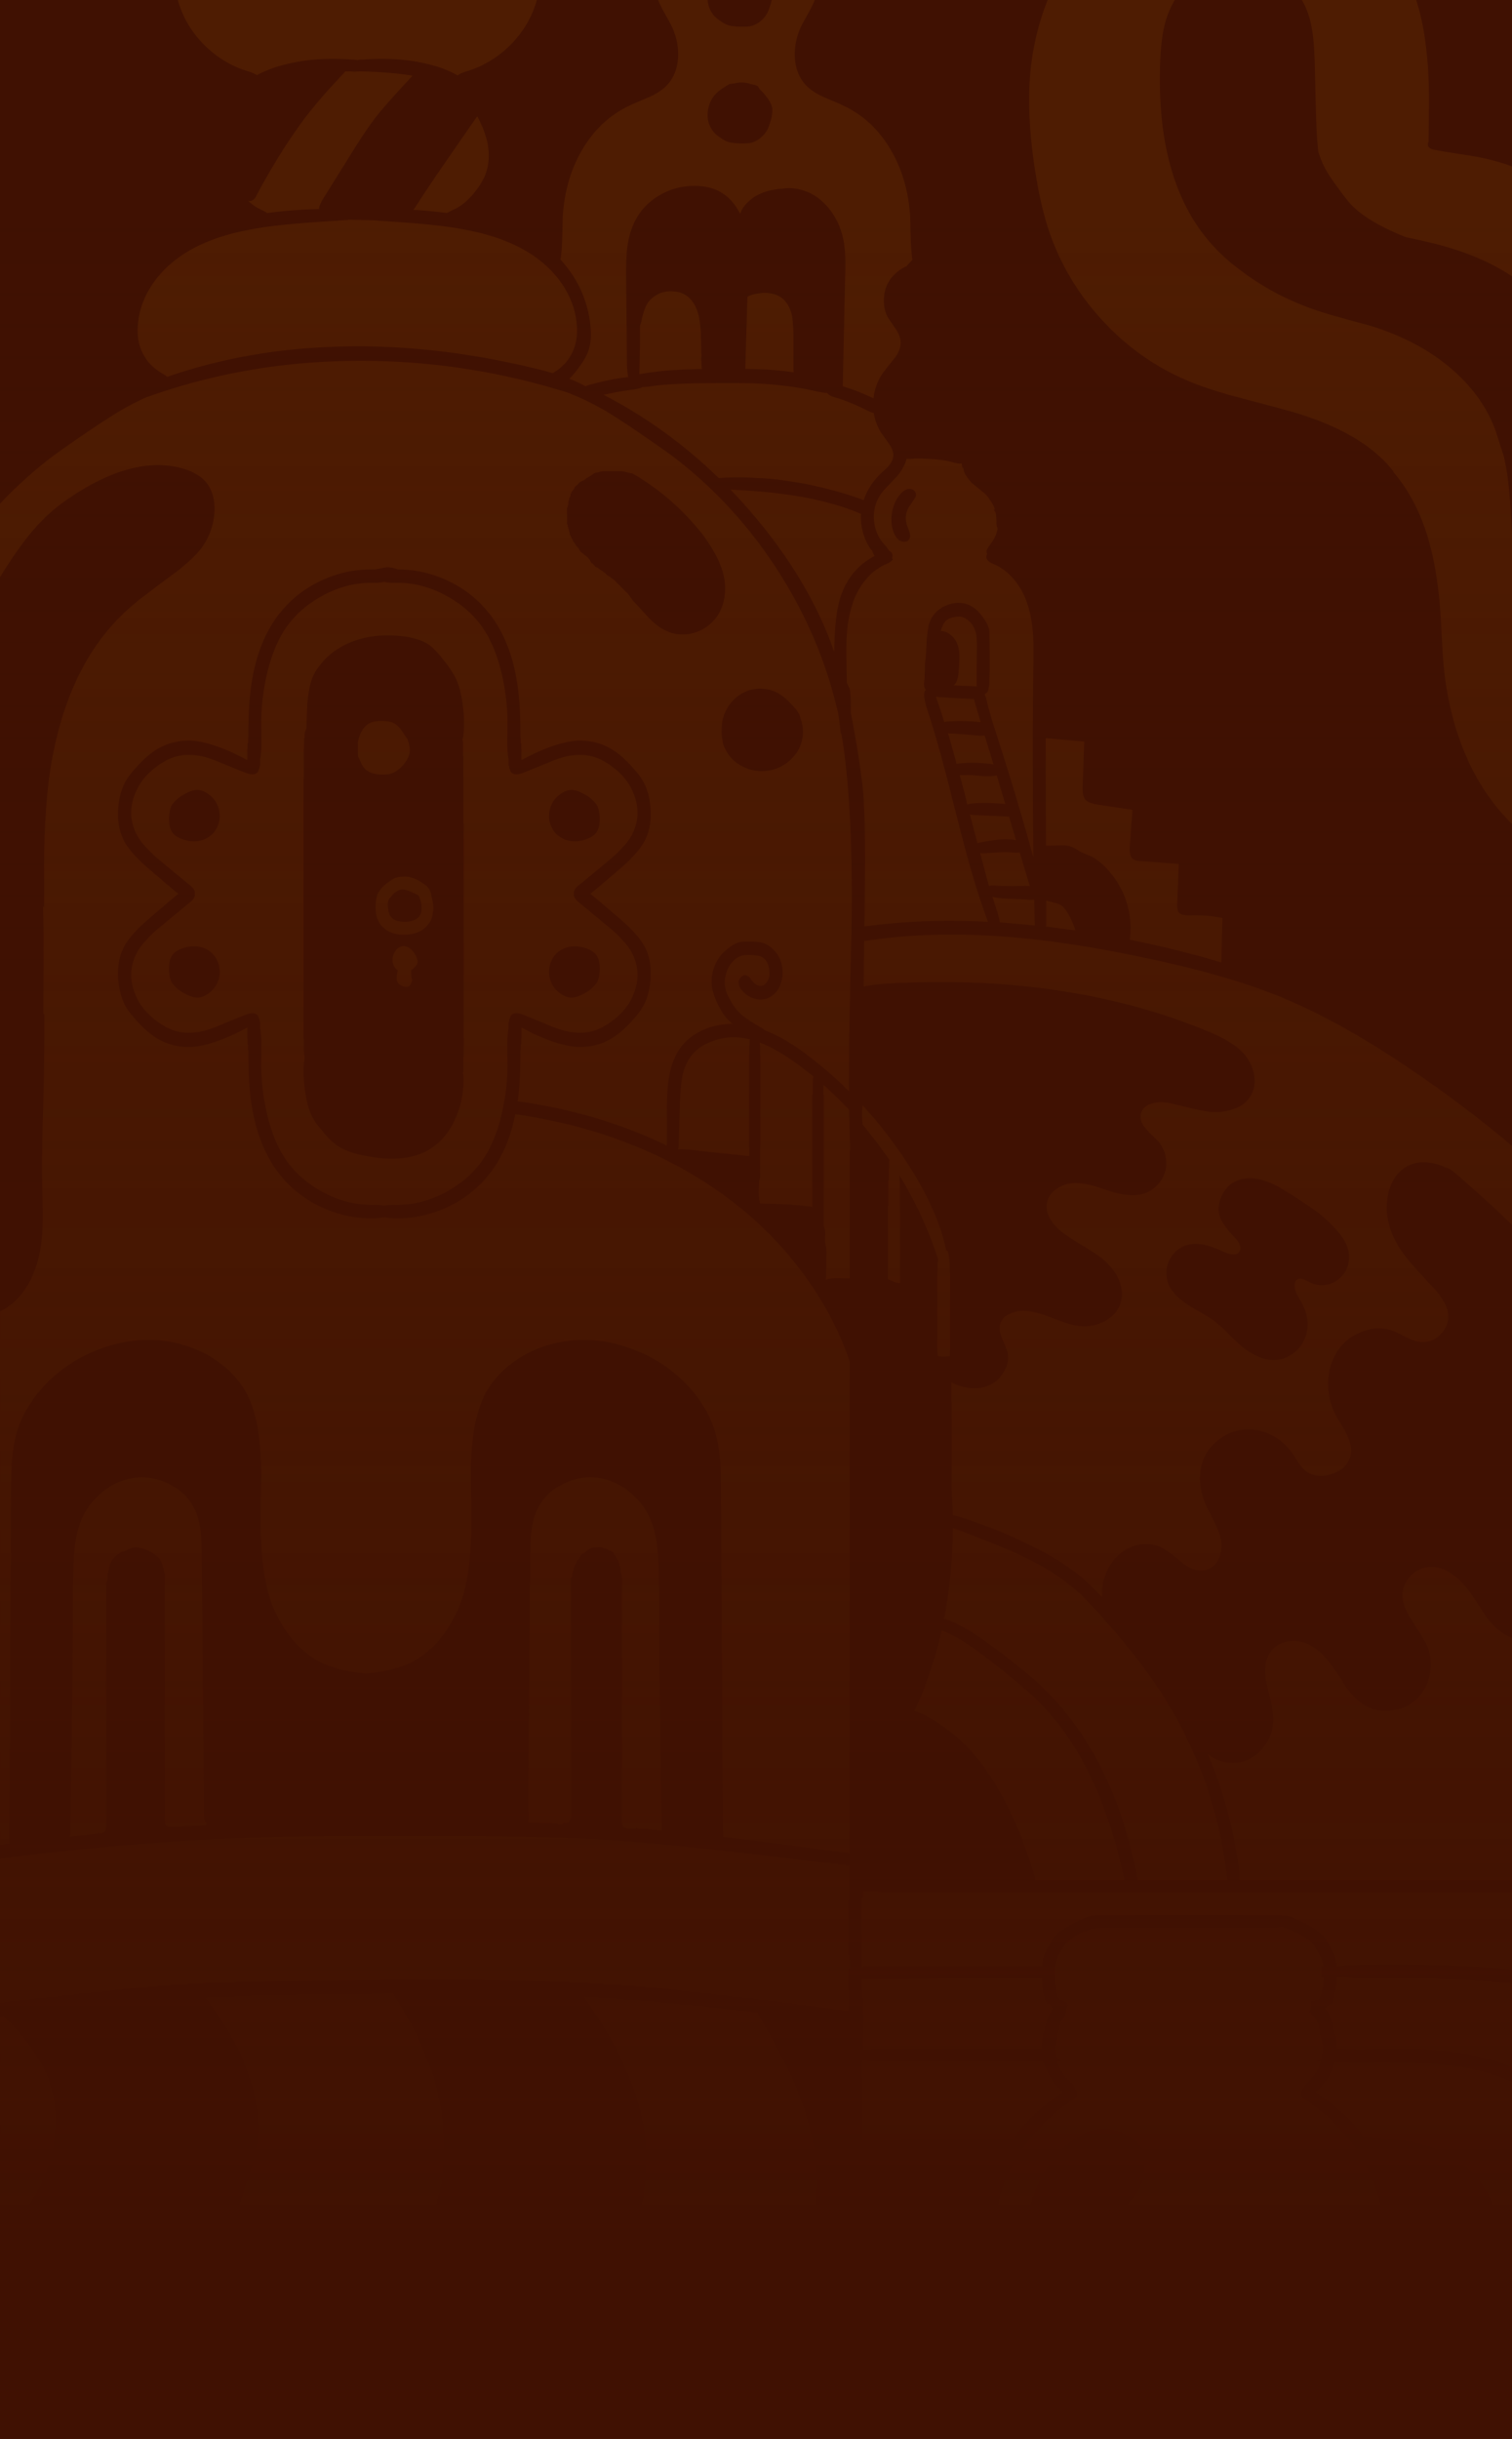 <svg xmlns="http://www.w3.org/2000/svg" xml:space="preserve" id="Layer_1" x="0" y="0" viewBox="0 0 335 540"><style>.st2{fill:#d18000}</style><path d="M0 0h335v540H0z" style="fill:#401102"/><g style="opacity:.1"><path d="M181.559 136.333a78 78 0 0 1 3.263 8.003c.059-2.834.178-5.063.356-6.699.273-2.929.89-5.419 1.839-7.47 1.507-3.178 3.761-5.525 6.763-7.055-.083-.142-.166-.272-.238-.415a4 4 0 0 1-.296-.889h-.178c-.748-1.008-1.317-2.158-1.721-3.438a12.8 12.8 0 0 1-.593-4.625 2.6 2.6 0 0 1-.474-.178c-4.426-1.814-9.516-3.142-15.246-3.972-3.595-.545-7.985-.936-13.17-1.185a128 128 0 0 1 5.577 6.225c5.849 6.96 10.559 14.192 14.118 21.698M214.305 178.128a6 6 0 0 1 .712-.178c1.151-.154 2.527-.213 4.153-.178.83.036 2.017.119 3.559.238l-1.898-6.344a2 2 0 0 1-.475.119q-1.193.177-3.203 0-2.314-.231-3.204-.178a8 8 0 0 1-1.305 0c.415 1.529.831 3.106 1.246 4.743.154.604.297 1.197.415 1.778M192.653 208.185a6 6 0 0 1-1.187.119l-.119 10.138c1.602-.344 3.631-.581 6.111-.712 26.256-1.387 49.593 2.134 70 10.553 3.88 1.577 6.62 3.296 8.246 5.158a9.6 9.6 0 0 1 2.135 4.446c.321 1.743.084 3.296-.711 4.683s-2.053 2.372-3.797 2.964c-1.507.558-3.18.771-5.042.653-1.187-.119-2.824-.439-4.924-.949-2.29-.593-3.939-.972-4.924-1.126-1.222-.154-2.337-.083-3.322.237-1.186.356-1.934 1.008-2.254 1.956-.392 1.221-.024 2.466 1.127 3.735.273.32.747.806 1.424 1.482.676.629 1.15 1.127 1.423 1.482a6.6 6.6 0 0 1 1.424 3.142c.237 1.186.178 2.336-.178 3.439a6.85 6.85 0 0 1-1.839 2.964c-.866.866-1.863 1.459-2.966 1.779-1.934.592-4.509.355-7.712-.712-2.017-.676-3.286-1.067-3.797-1.185-1.459-.356-2.764-.51-3.915-.475q-2.082.125-3.737 1.245c-1.187.83-1.898 1.862-2.136 3.083-.237 1.15 0 2.348.712 3.616.593 1.032 1.46 1.992 2.61 2.905.914.712 2.409 1.696 4.509 2.965 2.052 1.221 3.559 2.229 4.508 3.023 1.543 1.269 2.694 2.692 3.441 4.268.831 1.779 1.032 3.498.593 5.158-.629 2.099-1.981 3.593-4.034 4.506-1.815.865-3.856 1.103-6.11.711-1.103-.201-2.883-.77-5.339-1.719-2.254-.866-4.058-1.364-5.398-1.482-1.341-.119-2.587.095-3.737.652-1.27.593-2.017 1.482-2.255 2.668-.118.794.083 1.755.593 2.905.677 1.577 1.044 2.525 1.128 2.845.355 1.506.083 3-.831 4.506-.83 1.423-1.993 2.431-3.5 3.024-1.388.557-2.907.687-4.568.415a11 11 0 0 1-3.5-1.186v4.15a.6.6 0 0 1 .059.237v19.564c.119 1.849.202 3.687.238 5.513.296.012.629.071 1.008.178a109.3 109.3 0 0 1 18.094 7.411c3.44 1.814 6.229 3.58 8.364 5.276 1.602 1.221 3.464 2.964 5.576 5.217-.083-3.367.914-6.237 2.966-8.596q1.834-2.081 4.628-2.846 2.9-.711 5.339.356c.747.355 1.601.889 2.551 1.6.51.439 1.281 1.068 2.313 1.898 2.017 1.576 3.856 2.074 5.517 1.482q1.833-.588 2.67-2.668.765-1.956.355-4.091c-.237-1.067-.711-2.336-1.423-3.794-1.151-2.217-1.756-3.415-1.839-3.616q-2.545-5.87-.356-10.672c.795-1.742 2.041-3.177 3.737-4.327 1.661-1.103 3.465-1.72 5.398-1.838 1.899-.119 3.762.273 5.577 1.186a11.9 11.9 0 0 1 4.39 3.616c.391.51.925 1.328 1.601 2.431.629.913 1.27 1.6 1.899 2.075 1.779 1.221 3.915 1.304 6.406.237 1.626-.747 2.67-1.779 3.145-3.083.593-1.304.474-2.881-.356-4.743-.439-1.031-1.246-2.466-2.433-4.328-1.222-2.217-1.874-4.565-1.957-7.054-.083-2.645.498-5.016 1.72-7.115 1.222-2.169 3.061-3.758 5.517-4.742 2.456-1.032 4.829-1.127 7.119-.297.356.119 1.281.569 2.788 1.364 1.103.557 2.052.889 2.847 1.008 1.899.32 3.536-.214 4.924-1.601q2.082-2.187 1.602-4.98c-.273-1.458-1.27-3.166-2.966-5.098-2.729-2.882-4.722-5.099-5.992-6.64-2.135-2.692-3.5-5.253-4.093-7.707-.558-2.051-.617-4.269-.178-6.64.474-2.099 1.341-3.759 2.61-4.98 1.744-1.624 3.832-2.288 6.288-2.016 1.341.143 2.599.522 3.797 1.127.13.035.261.071.415.118.392.083.914.392 1.543.949A268 268 0 0 1 335 271.181v-17.467a259 259 0 0 0-22.635-17.072c-10.559-7.197-20.431-12.628-29.602-16.303-7.557-3-16.93-5.692-28.119-8.063-11.354-2.454-21.652-4.055-30.906-4.802-11.117-.913-21.475-.676-31.085.711m94.025 56.676c2.528 1.66 4.331 2.881 5.399 3.676 1.898 1.506 3.441 3 4.627 4.505 1.068 1.34 1.756 2.645 2.076 3.913q.356 1.654-.178 3.379c-.391 1.151-1.032 2.075-1.898 2.787a5.77 5.77 0 0 1-3.085 1.363c-1.186.154-2.29-.023-3.322-.533-.866-.439-1.388-.676-1.542-.712-.712-.237-1.246-.142-1.602.297-.273.32-.38.806-.297 1.482.083.593.333 1.304.772 2.134.557.913.925 1.577 1.127 2.016 1.222 2.608 1.281 5.122.178 7.529a7.5 7.5 0 0 1-2.492 3.023 6.9 6.9 0 0 1-3.559 1.364c-2.492.237-5.138-.806-7.949-3.142-.439-.356-1.483-1.364-3.144-3.024-1.305-1.268-2.409-2.217-3.322-2.845-.629-.439-1.543-.984-2.729-1.66-1.305-.747-2.219-1.304-2.729-1.66-2.219-1.459-3.619-3.024-4.212-4.684-.629-1.897-.475-3.699.475-5.395.949-1.695 2.396-2.75 4.33-3.142 1.187-.237 2.527-.142 4.034.297.748.201 2.041.688 3.856 1.482 1.542.628 2.575.593 3.085-.119.51-.711.296-1.636-.653-2.786-.866-.949-1.507-1.66-1.898-2.134-.712-.866-1.222-1.66-1.543-2.372-.676-1.541-.628-3.177.119-4.92.712-1.696 1.863-2.881 3.441-3.557q3.078-1.245 7.118.355c1.151.439 2.99 1.459 5.517 3.083M218.339 186.309c1.661-.272 2.966-.438 3.915-.474a15.4 15.4 0 0 1 2.848.178l-1.542-5.217h-.238l-7.771-.356a4 4 0 0 1-.653-.118 599 599 0 0 0 1.661 6.343q.41-.089 1.78-.356M240.229 164.196l-8.542-.77.059 23.832 2.966-.059c1.151-.083 2.041.023 2.67.296.51.202 1.091.51 1.72.949.51.272 1.329.628 2.432 1.067q1.3.586 3.026 2.134c1.898 1.862 3.357 3.972 4.39 6.343 1.352 3.214 1.815 6.581 1.364 10.079 7.095 1.423 13.858 3.106 20.288 5.039l.237-9.841c-2.289-.475-4.722-.676-7.296-.593-1.27 0-2.076-.237-2.432-.712-.202-.272-.297-.853-.297-1.719l.356-8.952-8.365-.652c-.794 0-1.423-.178-1.898-.533-.475-.475-.676-1.34-.593-2.609l.593-8.181-7.89-1.186c-1.222-.237-2.052-.569-2.491-1.008-.511-.593-.736-1.624-.653-3.082zM207.365 154.237v.059c.605 1.66 1.21 3.521 1.839 5.573.225-.06.462-.095.711-.119a43.6 43.6 0 0 1 7.119.119h.237l-1.364-4.625c-.036-.166-.083-.332-.119-.474h-.296a350 350 0 0 1-7.06-.415c-.391 0-.747-.035-1.067-.118M235.305 200.597c-.439-.32-1.068-.569-1.898-.771a23 23 0 0 1-1.602-.415v5.158c0 .225-.023.427-.059.593 2.136.261 4.295.545 6.466.83-.119-.676-.498-1.636-1.127-2.905q-1.068-1.956-1.78-2.49M212.348 169.058c2.384-.297 4.971-.237 7.771.178l-1.958-6.403a8 8 0 0 1-1.068.059c-3.678-.32-5.754-.474-6.229-.474-.308 0-.593-.024-.83-.059a207 207 0 0 1 1.898 6.758 6 6 0 0 1 .416-.059" class="st2"/><path d="M191.229 175.283c.356 4.351.498 10.849.415 19.504l-.119 10.316h.297c8.305-1.162 17.322-1.494 27.051-1.008q-2.652-7.399-4.449-14.051c-.676-2.371-2.053-7.707-4.153-16.006-1.696-6.64-3.203-11.952-4.508-15.948-.593-1.66-.926-3.023-1.009-4.091 0-.592.095-.984.297-1.185a.4.4 0 0 0 .059-.119 1.2 1.2 0 0 1-.296-.533c-.119-.439-.095-1.103.059-2.016l.059-2.846c0-.391.06-.972.178-1.719l.238-4.328c.201-1.577.355-2.584.474-3.023.475-1.625 1.483-2.881 3.026-3.794.356-.202.889-.415 1.601-.653.748-.237 1.448-.332 2.077-.296 2.171.036 4.034 1.269 5.576 3.676.51.711.854 1.422 1.008 2.134.083.356.119.913.119 1.66.083 4.707.059 8.24-.059 10.612-.119.711-.202 1.126-.238 1.245-.13.427-.356.687-.652.77a.42.42 0 0 1-.119.238c.237.391.415.936.534 1.66q.356 1.725 2.136 7.292a612 612 0 0 1 8.127 27.092c-.071-7.102-.119-14.133-.119-21.105v-7.529c.012-2.834.036-5.656.06-8.478.011-1.92.035-3.841.059-5.75.035-2.763.024-4.861-.059-6.284-.155-2.336-.499-4.387-1.009-6.166-.593-2.134-1.507-4.007-2.729-5.632-1.34-1.778-2.93-3.083-4.746-3.913-.605-.237-1.079-.498-1.423-.77a2.3 2.3 0 0 1-.356-.475.97.97 0 0 1-.06-.711 3 3 0 0 1 .119-.356c-.012-.071-.036-.142-.059-.237a1.18 1.18 0 0 1 .059-.83c.083-.201.392-.676.949-1.423a7.2 7.2 0 0 0 1.305-2.786 2 2 0 0 0 .06-.474c-.155-.261-.238-.676-.238-1.245 0-.795-.059-1.53-.178-2.194a8 8 0 0 0-.415-.711h.237a5 5 0 0 0-.356-.949 8.4 8.4 0 0 0-.889-1.363c-.202-.356-.499-.735-.89-1.127l-2.966-2.43c-.866-.949-1.424-1.743-1.661-2.372a4.7 4.7 0 0 1-.238-1.067c-.047.036-.106.083-.178.119-.071-.332-.13-.664-.177-1.008a2 2 0 0 1-.475.059c-.202 0-.688-.095-1.483-.296-1.341-.439-3.263-.688-5.754-.771-1.46-.083-2.551-.083-3.263 0a11 11 0 0 1-1.246 0q-.41 1.85-2.136 3.913c-.913.948-1.578 1.66-2.017 2.134-.83.83-1.447 1.577-1.839 2.253-.984 1.624-1.388 3.438-1.186 5.454s.926 3.711 2.195 5.098q.747.819 1.068 1.423c.284.166.474.32.593.475.237.272.273.735.119 1.363h.178v.119c-.036.118-.155.261-.356.415-.321.272-.772.533-1.365.77-1.815.83-3.405 2.135-4.746 3.913-1.222 1.625-2.135 3.498-2.728 5.632-.511 1.779-.855 3.83-1.009 6.166-.083 1.423-.095 3.521-.059 6.284.024 1.126.047 2.253.059 3.379v.711l.653 1.423c.059.332.106.617.118.83.095.783.119 1.731.119 2.846.012.51.012 1.02 0 1.541 1.436 7.541 2.337 13.387 2.729 17.549m6.407-61.716c.237-1.576.854-2.964 1.839-4.149.51-.593 1.044-.973 1.601-1.127a1.7 1.7 0 0 1 1.009.059c.32.119.557.321.712.593.237.475.178.973-.178 1.482-.083.119-.38.558-.89 1.305-1.068 1.387-1.305 2.964-.712 4.742.32.83.498 1.34.534 1.542.154.676.083 1.186-.237 1.541-.238.273-.558.415-.95.415-.355 0-.711-.095-1.067-.296-.439-.273-.855-.83-1.246-1.66-.558-1.423-.688-2.905-.415-4.447M39.423.097c1.068 3.759 3.026 7.055 5.873 9.901 2.883 2.846 6.193 4.802 9.907 5.869.747.237 1.317.498 1.72.771 1.246-.688 2.717-1.292 4.39-1.838 4.947-1.541 10.5-2.075 16.669-1.601.463 0 .854.035 1.186.118.332-.083.724-.118 1.186-.118 6.169-.474 11.722.059 16.67 1.601 1.661.557 3.12 1.186 4.39 1.897.391-.32.973-.593 1.72-.83 3.714-1.067 7.024-3.024 9.907-5.869 2.847-2.846 4.805-6.142 5.873-9.901.009-.031.015-.066.024-.097H39.399c.009.031.015.066.024.097M288.458.038c1.151 1.933 1.922 4.268 2.314 6.996.273 1.743.451 4.245.534 7.529l.237 9.901c.118 3.64.261 6.249.415 7.826.048.451.083.877.119 1.304.439 1.352.854 2.395 1.246 3.142.474 1.031 1.281 2.336 2.432 3.913q2.669 3.735 3.737 4.802c2.219 2.253 5.671 4.387 10.382 6.403q.925.391 1.779.711c5.173 1.02 9.492 2.17 12.933 3.438 3.924 1.434 7.389 3.163 10.414 5.176V36.853a39 39 0 0 0-2.643-.888c-1.899-.593-4.295-1.126-7.178-1.601-3.239-.474-5.672-.866-7.297-1.186-1.032-.202-1.542-.593-1.542-1.186 0-.249.059-.439.178-.593v-.771c.083-5.3.095-9.07.059-11.323-.119-4.233-.439-7.98-.949-11.264A53 53 0 0 0 313.782 0h-25.348q.011.019.024.038M175.39 69.578c-.392-1.577-1.127-2.786-2.195-3.616-.985-.747-2.314-1.126-3.975-1.126-1.269.083-2.337.297-3.203.652l-.415.237-.475 15.829v.119c1.542.036 2.907.083 4.093.119 2.338.119 4.544.332 6.644.652a8 8 0 0 1-.059-.889v-7.648c-.083-2.135-.213-3.581-.415-4.329M1.635 447.279a6.6 6.6 0 0 1-.771-.889c-.288.036-.576.077-.863.114v49.764a55 55 0 0 0 1.753-1.858c4.425-5.015 7.451-10.137 9.076-15.354 1.981-6.13 2.053-12.011.237-17.667-1.542-4.743-4.687-9.45-9.432-14.11M284.009 424.099l.475.119h.059c.356-.036.807.023 1.364.177l2.314 1.008c2.527 1.222 4.235 2.372 5.102 3.439q.533.711 1.245 1.956c.558.913.926 1.696 1.127 2.372.214.592.356 1.328.416 2.193h.178c.712-.119 2.313-.213 4.805-.296 10.524-.155 19.493 0 26.932.474q3.563.232 6.974.578v-17.178H195.381l-4.152-.178v1.364a6 6 0 0 1-.415.119v.415c0 .083.023.154.059.237v12.272h-.059c.059.747.106 1.529.118 2.371h.237v-.178h39.687c.071-.877.202-1.612.415-2.193.202-.676.57-1.459 1.128-2.372q.711-1.245 1.245-1.956c.866-1.067 2.575-2.217 5.102-3.439l2.314-1.008c.557-.154 1.008-.213 1.364-.177h.059l.475-.119h8.542v-.059h23.967v.059zM301.272 453.86h.178c3.429-.095 5.422-.154 5.991-.178q6.585-.054 11.568.356c6.074.564 11.394 1.791 15.991 3.653v-18.566q-14.504-1.52-31.593-1.152c-2.254.047-4.105-.048-5.576-.297-.569.024-1.151.048-1.72.059-.036 2.597-.392 4.589-1.068 5.988h-.534c-.273.356-.57.676-.89.949.676.794 1.187 1.873 1.543 3.26l.771 3.083c.154 1.103.237 1.933.237 2.49v.237c1.697.023 3.393.07 5.102.118" class="st2"/><path d="M148.635 5.433c1.151 2.288 1.685 4.624 1.602 6.996-.083 2.608-.89 4.743-2.432 6.403-.914.984-2.231 1.873-3.975 2.668-2.017.83-3.523 1.482-4.508 1.956q-6.763 3.255-10.678 10.315c-2.338 4.185-3.654 8.976-3.975 14.347a314 314 0 0 1-.119 5.217c-.059 1.601-.177 2.988-.355 4.15a26 26 0 0 1 2.017 2.49 26 26 0 0 1 1.661 2.609c1.815 3.356 2.823 6.901 3.025 10.612q.124 2.544-.534 4.446c-.391 1.269-1.424 2.929-3.085 4.98-.379.451-.759.866-1.127 1.245a26 26 0 0 1 3.56 1.66q.462-.195 1.067-.356c3.275-.901 6.087-1.458 8.424-1.66-.201-.913-.296-2.158-.296-3.735l-.178-17.607c-.036-2.964.023-5.241.178-6.818.272-2.454.854-4.541 1.72-6.284q1.904-3.86 5.873-6.047c2.574-1.387 5.303-1.992 8.186-1.838 1.863.083 3.477.51 4.865 1.304a9.3 9.3 0 0 1 2.729 2.253c.628.747 1.21 1.624 1.72 2.609.154-.51.38-.972.652-1.364.202-.273.392-.534.594-.771.557-.593 1.21-1.15 1.957-1.66q2.492-1.547 6.229-1.779a9.5 9.5 0 0 1 3.975.237q3.435.836 6.051 3.913c1.661 1.98 2.764 4.245 3.322 6.818.474 1.98.629 4.766.474 8.359l-.534 24.425a51 51 0 0 1 6.822 2.668 11.9 11.9 0 0 1 2.314-5.929c.51-.676 1.341-1.719 2.492-3.142.866-1.221 1.269-2.395 1.186-3.498-.036-.83-.392-1.755-1.068-2.786a155 155 0 0 1-1.78-2.609c-.676-1.304-.949-2.727-.83-4.268.083-1.541.558-2.929 1.424-4.15.925-1.245 2.135-2.217 3.618-2.905.392-.474.807-.925 1.246-1.364a55 55 0 0 1-.356-4.209c-.035-1.15-.083-2.881-.118-5.217-.321-5.371-1.638-10.161-3.975-14.347q-3.916-7.061-10.678-10.315c-.985-.474-2.492-1.126-4.508-1.956-1.745-.794-3.062-1.684-3.975-2.668-1.543-1.66-2.349-3.794-2.432-6.403-.083-2.371.45-4.707 1.601-6.996.083-.154.594-1.091 1.543-2.786.564-1.032.986-1.903 1.265-2.646h-9.546c-.055.28-.118.567-.202.868l-.534 1.541a5.85 5.85 0 0 1-1.78 2.312q-1.068.836-2.136 1.067c-.355.083-.925.119-1.72.119-1.305 0-2.278-.083-2.907-.237s-1.281-.474-1.957-.949a7.8 7.8 0 0 1-1.365-1.067c-.971-1.064-1.492-2.288-1.567-3.654h-10.969c.28.743.701 1.615 1.265 2.646a249 249 0 0 1 1.542 2.787m8.187 19.326c.202-1.933 1.044-3.498 2.551-4.683.237-.201.735-.534 1.483-1.008.439-.273.735-.439.89-.474.201-.035.51-.083.949-.118.32-.083.629-.142.949-.178.593-.083 1.127-.059 1.602.059.201 0 .474.059.83.178.237.083.57.154 1.009.237.356.083.628.202.83.356.036.036.178.261.415.652.273.237.558.51.831.83 1.186 1.34 1.839 2.514 1.958 3.498.035.747-.083 1.624-.356 2.609l-.534 1.541a5.85 5.85 0 0 1-1.78 2.312q-1.068.836-2.136 1.067c-.355.083-.925.119-1.72.119-1.305 0-2.278-.083-2.907-.237s-1.281-.474-1.957-.948a7.8 7.8 0 0 1-1.365-1.067c-1.222-1.342-1.744-2.93-1.542-4.745" class="st2"/><path d="M133.745 87.423a106 106 0 0 1 9.433 5.513 109 109 0 0 1 16.076 12.924 58.5 58.5 0 0 1 8.661 0c1.626.035 3.465.201 5.517.474a86.5 86.5 0 0 1 17.441 4.209c.178.083.332.154.474.237q1.086-3.344 3.916-6.047c1.032-.948 1.566-1.458 1.601-1.541.558-.629.89-1.269 1.009-1.897.036-.19.059-.392.059-.593v-.06c0-.118-.023-.248-.059-.414-.083-.487-.309-1.02-.653-1.601-.747-1.067-1.328-1.873-1.72-2.431-.997-1.411-1.637-3-1.898-4.743a6 6 0 0 1-1.187-.415c-2.693-1.387-5.078-2.371-7.178-2.964-.866-.273-1.388-.498-1.542-.652a1.5 1.5 0 0 1-.415-.415c-.748-.024-1.792-.202-3.144-.534-3.916-.865-8.329-1.399-13.229-1.601-2.966-.083-7.392-.083-13.289 0-4.188.118-7.32.332-9.372.652-.724.107-1.389.166-1.958.178a.15.15 0 0 1-.059.059c-.202.119-.677.261-1.424.415-2.705.358-5.054.773-7.06 1.247M155.279 73.847c-.083-1.779-.272-3.237-.593-4.387-.474-1.66-1.245-2.929-2.313-3.794-.831-.676-1.816-1.043-2.966-1.126a7.1 7.1 0 0 0-3.144.356c-1.187.557-2.077 1.245-2.67 2.075s-1.092 2.217-1.483 4.15c-.083.391-.178.688-.297.889q0 5.994-.178 10.849c1.697-.32 3.619-.569 5.755-.771 1.506-.154 3.796-.273 6.881-.356a7 7 0 0 1 1.246 0c-.119-.794-.155-1.838-.119-3.142zM220.534 196.091c1.898.119 4.058.143 6.466.06.439 0 .807.023 1.127.059v-.119l-2.195-7.351c-.427.059-1.044.059-1.839 0q-1.245-.125-3.203 0c-1.697.119-2.753.178-3.144.178-.226 0-.415-.024-.593-.059a648 648 0 0 0 1.957 7.292c.404-.095.878-.119 1.424-.06M207.78 278.615c.023.059.035.119.059.178v.474c-.035.083-.083.154-.118.237v2.016c0 .083-.024.142-.06.178v17.607c.036.083.06.155.06.238v.592c.201.095.332.155.415.178.237.036.652.06 1.245.06.285 0 .641-.036 1.068-.119v-1.008c0-.083.024-.154.06-.237v-17.133a.6.6 0 0 1-.06-.237v-2.016s-.083-.095-.118-.178v-.711s-.024-.095-.06-.178v-.237a.6.6 0 0 1-.059-.237v-.238s-.083-.094-.119-.177v-.238c-.035-.083-.083-.154-.118-.237a.6.6 0 0 1-.06-.237.7.7 0 0 1-.296-.178c-1.151-5.62-3.844-11.762-8.068-18.437a103 103 0 0 0-8.839-11.857l-1.602-1.778a21 21 0 0 0-.119 1.956c0 .676.036 1.446.119 2.312q1.086 1.316 2.136 2.668a91 91 0 0 1 2.373 3.142c.486.676.961 1.34 1.423 2.016v.237c0 .083-.023.142-.059.178v1.363a.6.6 0 0 0-.059.237v2.431c-.036.083-.083.154-.119.237v5.336a.6.6 0 0 1-.059.237v16.184c.498.202.973.404 1.424.593.355.131.771.202 1.245.237v-16.955a.6.6 0 0 0-.059-.237v-5.336a.6.6 0 0 1-.059-.237v-1.008a85 85 0 0 1 8.483 18.319M335 416.273v-53.632a10.5 10.5 0 0 1-2.109-1.087c-1.341-.913-2.67-2.288-3.975-4.15-1.424-2.217-2.515-3.853-3.263-4.92-1.269-1.779-2.669-3.166-4.212-4.15-1.815-1.186-3.618-1.625-5.398-1.305-1.424.237-2.646.925-3.678 2.075a6.17 6.17 0 0 0-1.602 3.854c-.083 1.66.594 3.592 2.017 5.81 2.053 3.165 3.204 5.039 3.441 5.632.795 1.98.985 4.055.593 6.225-.439 2.217-1.4 4.055-2.907 5.513-1.506 1.458-3.381 2.336-5.635 2.608q-3.381.41-6.051-1.244c-1.305-.795-2.587-2.052-3.856-3.795-1.305-2.051-2.314-3.58-3.025-4.565-1.899-2.691-3.856-4.446-5.873-5.276-1.306-.51-2.634-.676-3.975-.474-1.424.201-2.575.771-3.441 1.719-1.578 1.66-2.076 4.15-1.483 7.47.439 1.743.748 3.023.949 3.853.356 1.542.558 2.846.594 3.913.083 1.98-.439 3.854-1.543 5.632-1.151 1.779-2.634 3.047-4.449 3.794-1.863.712-3.796.736-5.813.06q-1.531-.534-2.67-1.423a97.7 97.7 0 0 1 6.466 22.646q.48 2.971.534 4.447c.012.273 0 .533-.059.77zM216.026 139.534a4.8 4.8 0 0 0-1.187-1.897c-.712-.628-1.341-.984-1.898-1.067-.392-.083-.985-.036-1.78.118a3.8 3.8 0 0 0-1.483.653c-.392.355-.736.913-1.008 1.659-.072.19-.143.427-.238.712.522 0 1.044.142 1.543.415 1.423.794 2.278 2.17 2.551 4.15q.177 1.422-.178 4.98c-.155.948-.333 1.565-.534 1.837-.155.297-.332.522-.534.653l4.923.237h.238a6 6 0 0 1-.06-.89l.06-8.299c0-1.506-.142-2.585-.415-3.261M225.695 472.06a39.6 39.6 0 0 1 9.848-8.833 7 7 0 0 1-.653-.593 13 13 0 0 1-1.958-2.194c-.355-.593-.616-1.102-.771-1.541l-.83-1.838c-.083-.142-.166-.379-.238-.711h-38.084c-.7-.06-1.4-.143-2.077-.237v17.785h8.721v-.178h24.737c.427-.557.866-1.114 1.305-1.66M43.991 404.179c.534-.023 1.08-.047 1.661-.059l.059-.356v-.059c-.285-.296-.463-.782-.534-1.482v-.593l-.475-57.506c-.036-2.288-.119-3.995-.237-5.098-.237-1.862-.676-3.462-1.305-4.802-1.186-2.49-3.12-4.387-5.814-5.691-2.646-1.305-5.363-1.72-8.127-1.245q-4.093.764-7.297 3.735c-2.136 1.98-3.619 4.304-4.449 6.995-.593 1.862-.973 4.352-1.127 7.47q-.178 3.202-.178 9.604c-.036 14.11-.237 31.029-.593 50.747a2.4 2.4 0 0 1-.059.534.7.7 0 0 1-.059.296c2.159-.213 4.212-.426 6.169-.652.012-.023.012-.071 0-.118v-.119l.178.119c.154.035.332.083.534.118.119 0 .237-.023.356-.059a.2.2 0 0 1 .119-.059.8.8 0 0 1 .237-.178.8.8 0 0 1 .178-.237.6.6 0 0 0 .119-.178.6.6 0 0 0 .059-.237v-.237c.036-.083.083-.155.119-.238v-53.948c0-.083.024-.143.059-.178a.6.6 0 0 0 .059-.237.6.6 0 0 0 .059-.237c.036-.083.083-.155.119-.238v-1.304l.119-.237a.6.6 0 0 0 .059-.237v-.178c.036-.083.083-.154.119-.237v-.474a.6.6 0 0 1 .119-.178.6.6 0 0 0 .059-.237v-.237c.036-.083.083-.155.119-.238s.083-.154.119-.237c.036-.035.059-.095.059-.178a.8.8 0 0 0 .178-.237c.036-.083.083-.154.119-.237a2 2 0 0 0 .297-.237.6.6 0 0 0 .119-.178l.119-.237c.119-.083.237-.154.356-.237a2 2 0 0 0 .297-.237.8.8 0 0 0 .237-.178 2 2 0 0 0 .297-.237c.202-.083.38-.154.534-.237.202-.036.392-.083.593-.119a.6.6 0 0 1 .178-.119.6.6 0 0 1 .178-.118c.202-.083.38-.154.534-.237.237-.083.451-.154.653-.237.261-.036.498-.072.712-.119h.059c1.803.142 3.405.842 4.805 2.075.202.19.403.379.593.593a.6.6 0 0 1 .059.237l.178.178a.6.6 0 0 1 .059.237.6.6 0 0 1 .059.237.8.8 0 0 1 .237.415v.237a.6.6 0 0 1 .059.237.8.8 0 0 1 .178.237v.415a.6.6 0 0 1 .059.238v.237a.8.8 0 0 0 .178.237v54.897c0 .083.024.154.059.237v.178a.6.6 0 0 1 .059.237l.237.237c.083.083.178.155.297.238.154.035.332.083.534.118.119 0 .237-.024.356-.059.059-.036.119-.071.178-.119v.178c2.123-.154 4.045-.273 5.754-.356M60.127 438.683c18.271-.32 31.654-.451 40.161-.415 14.949.083 28.332.569 40.161 1.482q15.963 1.245 47.517 5.514v-7.648s.059-.095.059-.178v-1.601h.297l-.059-2.964h-.238v-11.975c.036-.083.084-.154.119-.237v-2.905c0-.083.024-.155.059-.238v-.889c0-.083.024-.154.06-.237v-3.32h-.06a4 4 0 0 1-.415-.059c-12.529-1.506-21.937-2.621-28.237-3.32-10.999-1.221-20.585-2.051-28.772-2.49q-12.458-.711-37.551-.711h-2.314c-14.403 0-24.31.083-29.72.237A611 611 0 0 0 0 411.52v31.939c3.411-.421 7.034-.846 10.889-1.278q22.121-2.49 33.102-3.024c3.642-.154 9.017-.32 16.136-.474M137.957 404.239a.8.8 0 0 0 .178.237c.119.083.214.154.297.237.202.036.38.083.534.119.059 0 .095-.036.118-.06.072.024.131.048.178.06h1.424a.5.5 0 0 0 .237-.06q2.635.249 5.695.534c-.355-19.493-.557-36.235-.593-50.214q0-6.403-.178-9.604c-.154-3.118-.534-5.608-1.127-7.47-.83-2.691-2.314-5.015-4.449-6.995q-3.204-2.97-7.297-3.735c-2.764-.475-5.481-.06-8.127 1.245-2.693 1.304-4.627 3.201-5.813 5.691-.629 1.34-1.068 2.94-1.306 4.802-.118 1.103-.201 2.81-.237 5.098l-.474 56.736c.213.794.189 1.683-.06 2.667 2.231.083 4.426.166 6.585.237 0 0 .036.048.059.06.155.035.333.083.534.118.119 0 .238-.023.356-.059.036-.035.095-.059.178-.059l.178-.178a.2.2 0 0 0 .059-.119c.143.048.273.095.416.119.118 0 .237-.024.356-.059l.237-.119a2 2 0 0 1 .297-.237c0-.083.023-.154.059-.237a.8.8 0 0 1 .178-.237v-.178c0-.083.024-.154.059-.237v-52.763c0-.083.024-.155.06-.238a.8.8 0 0 1 .178-.237v-.178c0-.083.023-.154.059-.237v-.237c0-.083.024-.154.059-.237a.6.6 0 0 0 .059-.237.6.6 0 0 0 .119-.178c0-.083.024-.154.059-.237v-.237c0-.083.024-.154.06-.237.035-.036.059-.095.059-.178.036-.083.083-.154.119-.237l.118-.237a.6.6 0 0 0 .06-.238.33.33 0 0 0 .178-.177.6.6 0 0 1 .059-.238.8.8 0 0 1 .178-.237c.036-.083.083-.154.119-.237a.8.8 0 0 0 .237-.178c0-.083.024-.154.059-.237a.8.8 0 0 1 .178-.237c.036-.083.083-.154.119-.237a.8.8 0 0 0 .237-.178 2 2 0 0 1 .297-.237c.118-.083.237-.154.356-.237l.237-.237a.7.7 0 0 1 .296-.178c.084-.083.178-.154.297-.237.154-.083.297-.155.415-.238.119-.047.214-.106.297-.177a10.3 10.3 0 0 1 2.195-.119l.356.178c.154.035.332.083.534.118.083.036.154.06.237.06a.7.7 0 0 0 .297.178c.118.083.261.154.415.237.154.035.32.095.474.178.084.083.178.154.297.237.036.083.083.154.119.237a.6.6 0 0 1 .059.237l.178.178.237.237c.036.083.083.154.119.237a.6.6 0 0 1 .059.237l.178.178c.036.083.083.154.119.237l.119.237a.6.6 0 0 0 .059.238c0 .083.024.142.059.177.036.083.06.155.06.238v.237a.8.8 0 0 1 .178.237c0 .083.023.142.059.178v.889a.6.6 0 0 1 .059.237l.119.237c0 .083.024.154.059.237 0 .083.024.154.059.237v54.661c.036.083.06.154.06.237v.237s.083.095.118.178M112.686 227.927v-1.541l.119-.238v-.177c0-.083.023-.154.059-.237 0-.083.024-.155.059-.238a.6.6 0 0 1 .119-.177c.036-.475.392-.795 1.068-.949.356-.083.89 0 1.601.237.238.083 2.231.889 5.992 2.431q3.613 1.547 6.229 1.6a10.3 10.3 0 0 0 4.153-.592 13.3 13.3 0 0 0 3.559-2.016c2.254-1.624 3.856-3.652 4.805-6.106 1.032-2.692 1.068-5.253.118-7.707-.51-1.423-1.423-2.81-2.728-4.15-.831-.949-2.077-2.099-3.738-3.439l-5.813-4.802c-.831-.676-1.21-1.28-1.127-1.838v-.177c-.083-.558.296-1.162 1.127-1.838l5.813-4.802c1.661-1.34 2.907-2.49 3.738-3.439 1.305-1.34 2.218-2.727 2.728-4.15.95-2.454.914-5.015-.118-7.707-.949-2.454-2.551-4.482-4.805-6.106a13.3 13.3 0 0 0-3.559-2.016 10.3 10.3 0 0 0-4.153-.592q-2.616.053-6.229 1.6c-3.761 1.542-5.754 2.348-5.992 2.431-.711.237-1.245.32-1.601.237-.676-.154-1.032-.474-1.068-.949a.6.6 0 0 1-.119-.177.6.6 0 0 1-.059-.238.6.6 0 0 1-.059-.237v-.177c-.036-.083-.083-.155-.119-.238v-1.541c-.036 0-.059.024-.059.059a25.5 25.5 0 0 1-.238-3.616c0-1.032.024-2.573.06-4.624-.083-4.624-.748-9.035-2.017-13.221a33.4 33.4 0 0 0-2.017-5.039c-1.982-3.83-4.924-6.877-8.839-9.13-3.88-2.288-7.973-3.379-12.28-3.26-1.068 0-1.78-.083-2.136-.237-.356.154-1.068.237-2.136.237-4.307-.119-8.4.972-12.28 3.26-3.915 2.253-6.858 5.3-8.839 9.13a33.4 33.4 0 0 0-2.017 5.039c-1.269 4.186-1.934 8.597-2.017 13.221.036 2.051.059 3.592.059 4.624 0 1.34-.083 2.549-.237 3.616 0-.035-.059-.059-.059-.059v1.541c-.036.083-.083.155-.119.238v.177a.6.6 0 0 1-.059.237.6.6 0 0 1-.059.238.6.6 0 0 1-.119.177c-.036.475-.392.795-1.068.949-.356.083-.89 0-1.602-.237-.237-.083-2.231-.889-5.992-2.431q-3.613-1.547-6.229-1.6a10.3 10.3 0 0 0-4.152.592 13.3 13.3 0 0 0-3.559 2.016c-2.254 1.624-3.856 3.652-4.805 6.106-1.032 2.692-1.068 5.253-.119 7.707.51 1.423 1.424 2.81 2.729 4.15.831.949 2.076 2.099 3.737 3.439l5.814 4.802c.831.676 1.21 1.28 1.127 1.838v.177c.083.558-.297 1.162-1.127 1.838l-5.814 4.802c-1.661 1.34-2.907 2.49-3.737 3.439-1.305 1.34-2.219 2.727-2.729 4.15-.949 2.454-.914 5.015.119 7.707.949 2.454 2.551 4.482 4.805 6.106a13.3 13.3 0 0 0 3.559 2.016c1.305.474 2.693.675 4.152.592q2.616-.053 6.229-1.6c3.761-1.542 5.754-2.348 5.992-2.431.712-.237 1.246-.32 1.602-.237.676.154 1.032.474 1.068.949a.6.6 0 0 1 .119.177.6.6 0 0 1 .059.238.6.6 0 0 1 .059.237v.177l.119.238v1.541c.036 0 .059-.024.059-.059.154 1.067.237 2.276.237 3.616 0 1.032-.024 2.573-.059 4.624.083 4.624.747 9.035 2.017 13.221a33.4 33.4 0 0 0 2.017 5.039c1.981 3.83 4.924 6.877 8.839 9.13 3.88 2.288 7.973 3.379 12.28 3.26 1.068 0 1.78.083 2.136.237.356-.154 1.068-.237 2.136-.237 4.307.119 8.4-.972 12.28-3.26 3.915-2.253 6.857-5.3 8.839-9.13a33.4 33.4 0 0 0 2.017-5.039c1.269-4.186 1.934-8.597 2.017-13.221-.036-2.051-.06-3.592-.06-4.624 0-1.34.084-2.549.238-3.616 0 .035.059.059.059.059m11.627-52.229a5 5 0 0 1 1.839-.771c1.068-.154 2.456.32 4.153 1.423.985.711 1.685 1.422 2.076 2.134.237.593.392 1.34.475 2.253q.124 2.365-.712 3.557c-.475.676-1.246 1.185-2.314 1.541-1.981.676-3.773.569-5.398-.296a5 5 0 0 1-2.017-2.016 5.5 5.5 0 0 1-.771-2.846q0-3.077 2.669-4.979m-1.898 36.578a5 5 0 0 1 2.017-2.016c1.625-.865 3.417-.972 5.398-.296 1.068.356 1.839.865 2.314 1.541q.836 1.192.712 3.557c-.083.913-.238 1.66-.475 2.253-.391.712-1.091 1.423-2.076 2.134-1.697 1.103-3.085 1.577-4.153 1.423a5 5 0 0 1-1.839-.77q-2.669-1.904-2.669-4.98c0-1.032.261-1.98.771-2.846m-76.407 7.826a5 5 0 0 1-1.839.77c-1.068.154-2.456-.32-4.153-1.423-.985-.711-1.685-1.422-2.076-2.134-.237-.593-.391-1.34-.474-2.253q-.125-2.365.712-3.557c.475-.676 1.246-1.185 2.314-1.541 1.981-.676 3.773-.569 5.398.296a5 5 0 0 1 2.017 2.016 5.5 5.5 0 0 1 .771 2.846q-.002 3.077-2.67 4.98m1.898-36.579a5 5 0 0 1-2.017 2.016c-1.625.865-3.417.972-5.398.296-1.068-.356-1.839-.865-2.314-1.541q-.837-1.192-.712-3.557c.083-.913.237-1.66.474-2.253.392-.712 1.091-1.423 2.076-2.134 1.697-1.103 3.085-1.577 4.153-1.423a5 5 0 0 1 1.839.771q2.67 1.902 2.67 4.979a5.5 5.5 0 0 1-.771 2.846m54.695-19.327v3.142c0 .083.024.155.06.238v14.643a.6.6 0 0 1 .059.237v51.459c0 .083-.059.178-.059.178v3.142a.6.6 0 0 0-.06.237v.296c.024.143.048.285.06.415.118 2.81-.261 5.431-1.127 7.885-1.46 4.186-3.88 7.15-7.238 8.893q-4.858 2.49-12.814 1.067c-2.883-.51-5.102-1.281-6.644-2.312-1.103-.747-2.219-1.814-3.322-3.202q-1.78-1.956-2.67-3.912c-.51-1.186-.925-2.87-1.246-5.04-.415-2.94-.463-5.347-.119-7.232v-.593c-.036-.083-.083-.154-.119-.237v-.652a.6.6 0 0 0-.059-.237v-2.668c-.036-.036-.059-.095-.059-.178v-57.269c0-.035.024-.095.059-.178v-6.462a.6.6 0 0 0 .059-.237v-2.015c.036-.083.083-.155.119-.238v-.889c0-.035.024-.095.059-.178 0-.083.024-.154.059-.237s.059-.154.059-.237c.036-.083.083-.154.119-.237 0-.036.024-.095.059-.178 0-.083.024-.154.059-.237.024-1.743.107-3.699.237-5.869.237-2.253.558-3.878.949-4.862.356-1.031.914-2.015 1.661-2.964a14.7 14.7 0 0 1 2.254-2.43c2.254-1.933 5.007-3.237 8.246-3.913 2.931-.593 6.015-.617 9.254-.06 1.863.356 3.298.866 4.331 1.542.747.474 1.72 1.423 2.907 2.845 1.934 2.336 3.18 4.305 3.737 5.929.237.557.475 1.423.712 2.608.629 3.356.795 6.285.475 8.775q-.036.568-.178.889v.356a.5.5 0 0 1 .121.177" class="st2"/><path d="M94.771 196.447c-.083-.119-.38-.379-.89-.771l-1.127-.711c-.629-.32-1.103-.51-1.424-.593-.676-.237-1.424-.32-2.254-.237-.558 0-1.092.095-1.602.296-.202.083-.593.321-1.186.712-1.388.948-2.278 1.932-2.669 2.964q-.231.587-.356 1.779c-.202 2.051.178 3.699 1.127 4.92.747.913 1.697 1.518 2.848 1.838.914.32 2.041.391 3.381.237.629-.083 1.104-.178 1.424-.296 1.068-.32 1.922-.854 2.551-1.601.391-.439.688-.866.89-1.304.273-.629.451-1.447.534-2.431 0-.747-.142-1.684-.415-2.786-.12-.83-.393-1.506-.832-2.016m-1.839 6.403c-.51.747-1.566 1.162-3.144 1.245-1.578 0-2.646-.38-3.203-1.127-.32-.355-.51-.925-.593-1.719-.154-.948-.083-1.695.237-2.253.119-.154.51-.593 1.186-1.304.629-.439 1.091-.676 1.364-.711.392-.119 1.068 0 2.017.355l1.187.534c.391.201.629.332.712.415.119.118.273.474.475 1.067.39 1.577.319 2.751-.238 3.498M71.16 523.578c1.815-1.66 4.603-4.126 8.365-7.41 6.169-5.775 10.939-12.414 14.297-19.92 3.476-7.908 4.983-15.853 4.508-23.832-.558-9.877-4.153-19.955-10.797-30.235a7 7 0 0 1-.356-.712c-12.387.024-21.048.095-25.983.237-5.232.143-10.453.344-15.661.593 3.915 5.253 6.786 10.091 8.602 14.525 2.492 6.047 3.417 11.833 2.788 17.37-.356 2.929-1.341 6.664-2.966 11.205-1.341 3.996-2.693 7.268-4.034 9.841-2.136 4.115-5.28 8.3-9.432 12.569-1.981 2.015-5.897 5.596-11.746 10.73l-3.915 3.676c-4.675 4.837-8.044 10.766-10.12 17.785h45.714c.688-2.917 1.792-5.656 3.381-8.181 1.625-2.573 4.069-5.312 7.355-8.241M193.009 453.86v-.178h37.788v-.178c0-.557.083-1.387.237-2.49l.771-3.083c.356-1.387.866-2.466 1.543-3.26a4.5 4.5 0 0 1-.831-.949h-.534c-.7-1.363-1.079-3.296-1.127-5.81q-19.826.107-39.687.178h-.237v4.269c.119 0 .214.023.297.059v11.442zM322.45 457.476c-4.236-.593-10.619-.854-19.161-.771-3.204.083-5.6 0-7.178-.237-.095-.012-.19-.035-.297-.059-.035.296-.095.522-.178.652l-.83 1.838c-.155.439-.416.948-.771 1.541a13 13 0 0 1-1.958 2.194 7 7 0 0 1-.653.593 39.6 39.6 0 0 1 9.848 8.833c.296.368.569.723.83 1.067 1.709.048 3.405.142 5.102.297 4.864.438 9.136 1.541 12.814 3.32 4.354 2.098 7.474 4.944 9.373 8.537 2.171 4.114 2.811 9.07 1.898 14.88-.356 2.099-.949 4.565-1.78 7.41a802 802 0 0 0-2.195 7.292c-2.622 8.644-4.176 17.015-4.722 25.137H335v-79.023c-3.666-1.625-7.843-2.799-12.55-3.501" class="st2"/><path d="M295.933 531.344c-.795-4.185.379-9.153 3.5-14.88q.124-.231 2.491-4.446c1.032-1.779 1.804-3.296 2.314-4.565 1.578-3.676 2.396-7.612 2.432-11.798.036-4.031-.652-7.979-2.076-11.857h-.012a35.6 35.6 0 0 0-3.737-7.41 6 6 0 0 1-.475.118c.036-.154.083-.296.119-.415a.6.6 0 0 0 .059-.177 40 40 0 0 0-1.898-2.55 41.8 41.8 0 0 0-8.958-8.122c-1.222-.794-1.661-1.541-1.305-2.252a.78.78 0 0 1 .356-.415c.035-.238.142-.498.296-.771.084-.119.416-.474 1.009-1.067 1.269-1.269 2.147-2.739 2.61-4.387h-.83q.267-.072.534-.178c.13-.024.249-.036.355-.059a9.3 9.3 0 0 0 .356-1.838l.06-1.186-.771-3.676c-.238-1.268-.617-2.217-1.128-2.845l-.949-.949-.118-.118h-.06c0-.083.024-.143.06-.178 0-.083.023-.154.059-.237s.059-.154.059-.237c.036-.083.083-.155.119-.238 0-.083.024-.142.059-.177 0-.083.024-.155.06-.238v-.652c-.036-.083-.06-.154-.06-.237s.024-.154.06-.237c-.036-.036-.06-.083-.06-.119.155.036.321.083.475.119.118.036.213.083.296.119.083-.119.178-.238.297-.356h.653c.676-1.245 1.032-2.929 1.067-5.039h-.356c-.047-.107-.094-.214-.118-.297v-1.778a2 2 0 0 0-.119-.356h.475c0-.237-.024-.462-.06-.652-.154-.747-.474-1.518-.949-2.312-.557-1.032-1.127-1.838-1.72-2.431-.748-.747-1.744-1.423-2.966-2.015-.273-.119-1.365-.558-3.263-1.305-.154 0-.32.024-.475.06-.355 0-.711.023-1.067.059-2.373 0-4.77.024-7.178.059h-23.967a420 420 0 0 0-6.644-.059c-.866.083-1.542.154-2.017.237-.51.083-.866.095-1.067.059-1.27.51-2.017.807-2.255.89-1.222.592-2.218 1.268-2.966 2.015-.593.593-1.162 1.399-1.72 2.431-.475.794-.795 1.565-.949 2.312-.119.628-.178 1.565-.178 2.786 0 2.253.379 4.032 1.127 5.336h.593c.119.154.237.296.356.415h.178c.119 0 .214.035.297.118.035.036.059.095.059.178.036.036.059.095.059.178l.238.237a.6.6 0 0 1-.06.237.8.8 0 0 1-.178.238.6.6 0 0 1-.059.177.6.6 0 0 1-.059.238v.652a.6.6 0 0 0-.06.237.8.8 0 0 0-.178.237v.356l-.296.237c-.51.628-.89 1.577-1.127 2.845l-.772 3.676.06 1.186c.035.355.071.711.118 1.067.107.071.214.142.297.237.154.154.297.32.415.474.143.083.285.19.416.297h-.89c.51 1.648 1.4 3.118 2.669 4.387.593.593.926.948 1.009 1.067.154.273.261.533.296.771a.78.78 0 0 1 .356.415c.356.711-.083 1.458-1.305 2.252a41.8 41.8 0 0 0-8.958 8.122 43 43 0 0 0-2.432 3.32 36.7 36.7 0 0 0-3.5 7.114c-1.424 3.878-2.112 7.826-2.076 11.857.036 4.186.854 8.122 2.432 11.798.51 1.269 1.282 2.786 2.314 4.565q2.367 4.215 2.491 4.446c3.121 5.727 4.295 10.695 3.5 14.88-.439 2.372-1.566 4.945-3.381 7.707-.202.332-.404.641-.617.949h72.907c-.202-.308-.415-.617-.617-.949-1.815-2.762-2.942-5.335-3.381-7.707m-42.416-51.755c0 2.372-.498 4.304-1.483 5.81-.273.391-.688.889-1.246 1.482-.711.795-1.15 1.281-1.305 1.482q-2.135 2.615-2.491 5.869c-.083.913-.083 2.016 0 3.32.119 1.459.202 2.55.237 3.261q.356 4.038-1.068 6.403c-.593.984-1.459 1.861-2.61 2.608a8.96 8.96 0 0 1-4.983 1.601c-1.898.083-3.524-.415-4.864-1.482-.914-.712-1.744-1.743-2.492-3.083-1.424-2.371-2.408-4.956-2.966-7.766a23.6 23.6 0 0 1-.297-8.3c.748-5.691 3.168-10.612 7.238-14.762q2.723-2.721 5.339-3.735c3.12-1.268 6.193-1.102 9.195.474q2.313 1.12 3.203 3.024c.475 1.032.676 2.288.593 3.794m24.738-2.964a913 913 0 0 1 13.94-.119l.178.178c-4.71 0-9.408-.023-14.118-.059M90.618 209.845c-.676-.391-1.281-.474-1.839-.237q-.712.231-1.246 1.067c-.712 1.15-.771 2.253-.178 3.32.19.356.451.629.771.83-.154.676-.237 1.21-.237 1.601 0 .439.083.806.237 1.126.154.273.439.51.831.712.712.32 1.281.332 1.72.059.273-.202.498-.652.653-1.364-.154-.272-.237-.889-.237-1.837a.55.55 0 0 0-.059-.238c.237-.154.475-.355.712-.592.356-.356.569-.629.653-.83.237-.593.083-1.328-.475-2.194-.357-.628-.796-1.103-1.306-1.423M165.839 523.519q3.915-5.639 4.983-7.47c1.269-2.051 2.669-4.897 4.212-8.537 3.915-9.284 5.896-17.465 5.932-24.544q.054-8.768-3.737-18.674c-1.899-5.016-4.805-10.814-8.721-17.37-.273-.498-.474-.937-.593-1.305-3.227-.367-6.015-.687-8.364-.948-10.999-1.222-20.585-2.052-28.772-2.49-.474-.024-.973-.071-1.483-.119 8.032 11.181 12.588 21.663 13.644 31.421 1.222 11.703-1.981 24.01-9.61 36.934-1.981 3.284-3.796 5.905-5.457 7.885-1.27 1.541-3.477 3.889-6.644 7.055-2.967 2.928-5.138 5.3-6.526 7.114-1.863 2.442-3.215 4.956-4.117 7.529h48.205c.333-3.118 1.116-6.083 2.421-8.893.949-2.051 2.491-4.588 4.627-7.588M182.924 283.358c.368-.154.842-.249 1.423-.297.712-.083 1.246-.094 1.602-.059l2.314.059v-28.1c.035-.154.083-.32.118-.475a311 311 0 0 1-.237-8.774 104 104 0 0 0-5.695-5.513v2.075s.024.095.06.178v28.99l.177.533c.119.392.155.973.119 1.72-.035.794-.024 1.363.059 1.719l.178.771.06.948-.06 4.98c0 .534-.035.948-.118 1.245M59.237 47.169c3.559-.486 7.368-.783 11.449-.889v-.237c.036-.356.273-.925.712-1.719l5.695-9.13c2.527-4.114 4.532-7.114 5.992-9.011 1.424-1.862 4.01-4.802 7.771-8.833.19-.214.368-.415.534-.593-3.263-.545-7.071-.854-11.449-.949h-.178l-1.186.059a6 6 0 0 1-.831-.059q-.623.018-1.246 0a2.7 2.7 0 0 1-.415.474l-2.966 3.201a111 111 0 0 0-5.517 6.581c-1.542 2.051-3.203 4.47-4.983 7.233a161 161 0 0 0-5.695 9.782 2.4 2.4 0 0 1-.712 1.067c-.439.356-.831.451-1.186.296a.37.37 0 0 1-.178-.119c.914.901 1.827 1.553 2.729 1.956.888.451 1.446.748 1.66.89M33.609 63.176c-1.625 2.49-2.61 5.098-2.966 7.826-.475 3.438.154 6.343 1.898 8.715.831 1.15 2.052 2.194 3.678 3.142.344.19.617.391.83.593a78 78 0 0 0 1.543-.534c10.88-3.593 22.412-5.632 34.585-6.106 14.712-.628 30.041 1.008 45.975 4.921 1.175.284 2.29.581 3.322.889 1.448-.877 2.563-1.85 3.322-2.905 1.744-2.371 2.373-5.276 1.899-8.715-.356-2.727-1.341-5.336-2.967-7.826-1.506-2.288-3.44-4.304-5.813-6.047-3.998-2.929-9.195-5.004-15.602-6.225-3.049-.593-6.68-1.067-10.915-1.423-2.254-.178-5.529-.415-9.847-.711l-5.28-.119a.7.7 0 0 1-.297.059c-4.9.32-8.578.569-11.034.771-4.236.356-7.866.83-10.915 1.423-6.407 1.221-11.604 3.296-15.602 6.225-2.373 1.743-4.307 3.758-5.814 6.047M258.263 4.662c.526-1.75 1.203-3.298 2.017-4.662h-28.171a58.5 58.5 0 0 0-3.684 14.681c-.795 6.794-.439 14.821 1.068 24.069.747 4.541 1.661 8.478 2.729 11.798 2.455 7.505 6.406 14.252 11.864 20.216 5.493 6.011 11.888 10.529 19.161 13.576 3.049 1.304 7.024 2.585 11.924 3.854 7.202 1.897 11.212 2.988 12.042 3.261 9.765 2.964 16.848 7.15 21.238 12.569.178.213.296.415.356.593 3.44 4.055 6.015 9.035 7.712 14.939 1.423 4.945 2.337 10.873 2.729 17.786.237 4.707.45 8.216.652 10.552.83 7.98 2.788 15.177 5.873 21.58 2.457 5.028 5.543 9.342 9.228 12.968v-64.258l-.033-.583c-.273-5.537-.593-9.545-.949-12.035a63 63 0 0 0-.831-4.565 360 360 0 0 1-1.839-5.691c-2.1-5.691-5.849-10.647-11.271-14.88-4.663-3.64-10.286-6.438-16.848-8.418-4.947-1.304-8.637-2.348-11.093-3.142-6.324-2.099-12.007-5.039-17.025-8.833-2.456-1.779-4.568-3.652-6.348-5.632-4.508-4.897-7.736-11.062-9.669-18.497-1.578-6.047-2.278-13.019-2.077-20.927q.124-6.353 1.245-10.319M252.034 416.273h19.932c-.023-.118-.047-.237-.059-.355-1.744-15.379-6.905-29.524-15.483-42.448-3.203-4.778-7.451-10.114-12.754-16.007-1.543-1.743-2.907-3.177-4.093-4.327-3.358-3.202-7.736-6.071-13.111-8.597-2.883-1.422-7.795-3.414-14.712-5.987a8 8 0 0 1-.652-.237q-.018 10.474-1.958 20.097c.166.024.321.071.475.119 3.049 1.067 6.763 3.296 11.152 6.699 5.019 3.711 8.804 6.877 11.331 9.485 9.847 9.924 16.468 23.56 19.873 40.906.047.238.059.451.059.652" class="st2"/><path d="M215.551 388.173c2.931 3.32 5.671 7.624 8.246 12.924 2.373 5.015 4.212 9.924 5.517 14.702.035.166.059.32.059.474h19.754c-3.618-17.251-9.906-30.377-18.864-39.364-2.1-2.135-5.481-5.016-10.144-8.656q-3.738-2.9-5.517-4.09c-2.088-1.376-4.081-2.443-5.992-3.202-.118.64-.261 1.269-.415 1.897-1.412 5.68-3.263 11.003-5.576 15.948q1.761.587 4.093 1.956c3.405 2.099 6.347 4.565 8.839 7.411M168.39 253.953v4.031c.023.249.023.522 0 .83v1.838a.6.6 0 0 0-.06.237v.178a.7.7 0 0 1-.118.178c-.024.569-.048 1.043-.06 1.423-.118 1.506-.035 2.762.238 3.794 4.912.083 8.768.332 11.568.771v-24.781a.6.6 0 0 1 .118-.178v-2.253c0-.083.024-.154.06-.237v-.889c0-.083.023-.154.059-.237v-.356a121 121 0 0 0-3.322-2.549c-3.085-2.277-5.932-3.925-8.543-4.921v.415c0 .083.024.154.06.237v2.016a.6.6 0 0 1 .059.237v20.038s-.024.095-.059.178M166.017 233.263v-1.779a.6.6 0 0 0 .059-.237v-.889a.6.6 0 0 0 .059-.237 17 17 0 0 0-1.483-.297c-2.372-.356-4.65-.118-6.822.712-2.337.83-4.069 2.169-5.22 4.031-.747 1.221-1.269 2.703-1.542 4.446-.202 1.103-.333 2.692-.416 4.743l-.296 9.9a6 6 0 0 1-.119.83c1.246-.059 2.764.036 4.568.297l11.034 1.186h.178v-1.779a.6.6 0 0 1-.06-.237V233.5c0-.083.024-.154.06-.237M100.762 46.28c1.305-.593 2.634-1.66 3.975-3.201q1.78-2.08 2.669-4.091 1.424-3.433.534-7.648c-.439-1.838-1.174-3.699-2.195-5.573-.296.391-.652.889-1.068 1.482l-6.644 9.604a320 320 0 0 0-6.051 9.07 5 5 0 0 1-.415.534q3.915.231 7.475.711c.237-.153.807-.45 1.72-.888M86.11 171.429c.795-.154 1.542-.534 2.254-1.126.795-.629 1.447-1.423 1.958-2.372.32-.628.475-1.15.475-1.541.036-.51-.035-1.127-.237-1.838l-.237-.83-1.483-2.193c-.593-.747-1.21-1.269-1.839-1.542q-.765-.356-2.492-.356c-1.068 0-1.898.143-2.491.415-.985.475-1.756 1.388-2.314 2.728-.237.747-.38 1.268-.415 1.541v1.66c0 .865.024 1.387.059 1.541l.831 1.779c.593 1.102 1.602 1.802 3.025 2.075.356.083.914.118 1.661.118.557 0 .972-.023 1.245-.059" class="st2"/><path d="M0 127.807a116 116 0 0 1 2.94-4.576q3.612-5.336 6.941-8.537c1.981-1.933 4.39-3.794 7.237-5.573 8.625-5.454 16.337-7.268 23.136-5.454 2.29.628 4.058 1.624 5.28 2.964 1.507 1.743 2.159 4.091 1.958 7.055q-.356 4.269-2.847 7.648c-1.068 1.423-2.871 3.142-5.398 5.157a328 328 0 0 0-6.288 4.684c-2.456 1.814-4.449 3.498-5.992 5.039-8.388 8.181-13.703 19.884-15.958 35.096q-1.122 8.128-1.246 19.564c.012 3.771.012 7.126 0 10.079a2.3 2.3 0 0 0-.237-.297l.119 5.81c0 7.019-.024 13.007-.059 17.963.083.083.166.154.237.237 0 3.913-.024 7.115-.059 9.604 0 2.052-.095 6.759-.297 14.11-.154 5.81-.202 10.517-.119 14.11.083 3.64.119 5.869.119 6.699 0 2.525-.142 4.743-.415 6.64-.747 5.098-2.575 9.094-5.458 11.975a13.2 13.2 0 0 1-3.592 2.547v118.12q1.012-.127 2.05-.26a3 3 0 0 1 0-.652l.415-77.426c0-3.118.083-5.537.237-7.232.237-2.644.712-4.98 1.424-6.996.985-2.846 2.729-5.715 5.22-8.596q5.749-6.35 14.059-9.071c5.659-1.861 11.153-2.075 16.492-.652 3.405.866 6.443 2.348 9.136 4.446 2.812 2.17 4.888 4.767 6.229 7.767.914 2.098 1.566 4.505 1.958 7.232.391 2.609.617 5.656.653 9.13l-.119 9.189c-.083 7.79.57 13.873 1.958 18.26.985 3.047 2.373 5.774 4.153 8.181q2.9 3.966 6.763 6.047c1.863.949 4.034 1.684 6.525 2.194q1.638.302 3.915.533c1.554-.154 2.883-.332 3.975-.533 2.491-.51 4.663-1.245 6.525-2.194q3.862-2.08 6.763-6.047c1.78-2.407 3.168-5.134 4.153-8.181 1.388-4.387 2.04-10.47 1.957-18.26l-.118-9.189c.035-3.474.261-6.521.652-9.13.392-2.727 1.044-5.134 1.958-7.232 1.34-3 3.417-5.597 6.229-7.767 2.693-2.098 5.73-3.58 9.135-4.446 5.339-1.423 10.832-1.209 16.492.652q8.311 2.721 14.059 9.071c2.492 2.881 4.236 5.75 5.221 8.596.711 2.016 1.186 4.352 1.423 6.996.155 1.695.238 4.114.238 7.232l.415 76.596c7.961.936 17.251 2.122 27.881 3.557h.238V301.499c-2.065-6.13-5.055-11.999-8.958-17.608-4.864-7.031-10.797-13.184-17.797-18.437-13.169-9.841-28.925-16.09-47.28-18.734h-.059c-.997 5.004-2.776 9.237-5.339 12.687-2.575 3.474-5.908 6.142-10.025 8.003-4.153 1.862-8.388 2.609-12.695 2.253a2.4 2.4 0 0 1-.712-.178 1.1 1.1 0 0 1-.593.06c-.19.059-.391.095-.593.118-4.307.356-8.542-.391-12.695-2.253-4.117-1.861-7.451-4.529-10.026-8.003q-4.574-6.171-5.873-15.651c-.392-2.81-.593-6.426-.593-10.849v-.415a.6.6 0 0 1-.059-.237v-.889c-.036-.083-.083-.155-.119-.238v-1.126a.6.6 0 0 0-.059-.178v-2.312l-2.788 1.423c-4.07 1.861-7.392 2.822-9.966 2.905-3.002 0-5.671-.806-8.008-2.431-1.222-.83-2.61-2.11-4.153-3.853-.949-1.067-1.685-2.075-2.195-3.024-.795-1.506-1.281-3.343-1.483-5.513-.202-2.644.142-4.921 1.008-6.818.795-1.814 2.551-3.936 5.28-6.343 3.441-2.965 5.778-4.945 7-5.929h.059l-.059-.059c-1.222-.984-3.559-2.964-7-5.929-2.729-2.407-4.485-4.529-5.28-6.343-.866-1.897-1.21-4.174-1.008-6.818.202-2.17.688-4.007 1.483-5.513.51-.949 1.246-1.957 2.195-3.024 1.542-1.743 2.93-3.023 4.153-3.853 2.337-1.625 5.007-2.431 8.008-2.431 2.575.083 5.897 1.044 9.966 2.905l2.788 1.423v-2.312c.036-.083.059-.178.059-.178v-1.126c.036-.083.083-.155.119-.238v-.889c0-.083.024-.154.059-.237v-.415c0-4.423.202-8.039.593-10.849q1.3-9.48 5.873-15.651a4 4 0 0 1 .534-.652c2.492-3.166 5.659-5.608 9.492-7.351 3.002-1.34 6.051-2.099 9.135-2.253a27 27 0 0 1 2.432-.059l1.305-.238c.712-.154 1.246-.237 1.602-.237a7 7 0 0 1 1.839.356c.119.035.214.083.297.119.522.011 1.044.023 1.542.059 3.085.154 6.134.913 9.136 2.253 3.832 1.743 7 4.185 9.491 7.351.202.201.38.415.534.652q4.574 6.171 5.873 15.651c.392 2.81.593 6.426.593 10.849v.415c.036.083.06.154.06.237v.889c.035.083.083.155.118.238v1.126c0 .036.024.095.06.178v2.312l2.788-1.423c4.069-1.861 7.391-2.822 9.966-2.905 3.002 0 5.671.806 8.008 2.431 1.222.83 2.611 2.11 4.153 3.853.949 1.067 1.685 2.075 2.195 3.024.795 1.506 1.281 3.343 1.483 5.513.202 2.644-.143 4.921-1.009 6.818-.795 1.814-2.55 3.936-5.279 6.343-3.441 2.965-5.778 4.945-7 5.929l-.06.059h.06c1.222.984 3.559 2.964 7 5.929 2.729 2.407 4.484 4.529 5.279 6.343.866 1.897 1.211 4.174 1.009 6.818-.202 2.17-.688 4.007-1.483 5.513-.51.949-1.246 1.957-2.195 3.024-1.542 1.743-2.931 3.023-4.153 3.853-2.337 1.625-5.006 2.431-8.008 2.431-2.575-.083-5.897-1.044-9.966-2.905l-2.788-1.423v2.312c-.036.083-.06.178-.06.178v1.126c-.035.083-.083.155-.118.238v.889a.6.6 0 0 1-.06.237v.415c0 4.423-.201 8.039-.593 10.849a.24.24 0 0 1-.059.119c.237.023.474.035.712.059 11.817 1.707 22.613 4.956 32.39 9.722v-7.41c0-3.284.154-5.846.474-7.707.475-2.81 1.4-5.098 2.788-6.877 1.626-2.016 3.797-3.439 6.526-4.269a17 17 0 0 1 4.746-.711c-.724-.652-1.246-1.162-1.543-1.541-.237-.273-.629-.866-1.186-1.779-.866-1.577-1.448-3.047-1.721-4.387a8.97 8.97 0 0 1 .238-4.328c.439-1.458 1.162-2.703 2.195-3.735a17 17 0 0 1 1.898-1.541c.629-.391 1.127-.628 1.483-.711.475-.119 1.222-.178 2.254-.178 1.151 0 2.017.059 2.61.178q1.602.302 2.848 1.6a7 7 0 0 1 1.72 2.846c.51 1.814.415 3.533-.296 5.158a4.9 4.9 0 0 1-1.128 1.719c-.984.984-2.218 1.423-3.677 1.304-1.389-.201-2.528-.806-3.441-1.838q-.944-1.066-.89-2.134c.083-.391.273-.735.593-1.008q.534-.48 1.068-.355c.273.083.558.26.83.533.119.154.321.415.594.771.474.628 1.008.972 1.601 1.008.712.083 1.282-.273 1.721-1.067.356-.558.498-1.245.415-2.075q-.124-2.313-1.602-3.202c-.593-.32-1.578-.474-2.966-.474-.747 0-1.305.059-1.661.178-.51.154-1.044.474-1.601.948-.867.83-1.46 1.862-1.78 3.083-.356 1.221-.38 2.395-.06 3.498.119.557.392 1.209.831 1.956q1.12 2.188 2.492 3.38c.593.557 1.364 1.126 2.313 1.719.558.356 1.388.853 2.492 1.482.213.166.391.296.534.415 3.108 1.209 6.43 3.189 9.966 5.928a85 85 0 0 1 8.661 7.589c0-8.253.154-18.663.474-31.243.511-20.074-.178-35.95-2.076-47.605-.012-.048-.024-.107-.059-.178-.107-.226-.19-.558-.238-1.008-.035-.38-.071-.759-.118-1.127a97 97 0 0 0-.356-2.43q-3.613-16.007-12.458-30.235c-6.49-10.47-14.51-19.363-24.085-26.678-1.649-1.221-4.105-2.941-7.356-5.158-.296-.201-.605-.427-.949-.652-2.919-1.968-5.256-3.474-7-4.506-.261-.142-.522-.273-.771-.415a67 67 0 0 0-3.915-2.016c-.083-.024-.178-.071-.297-.118a61 61 0 0 0-3.025-1.304c-15.211-4.778-30.753-7.126-46.628-7.055-16.504.071-32.141 2.775-46.924 8.122a62 62 0 0 0-4.686 2.371c-1.78.984-4.366 2.632-7.771 4.921-3.714 2.526-6.49 4.47-8.305 5.81A97 97 0 0 0 0 111.52zm165.127 25.362c1.27-.557 2.61-.77 4.034-.652 1.459.119 2.753.569 3.856 1.364.593.391 1.222.925 1.898 1.601.949.948 1.566 1.66 1.839 2.134.32.51.51.972.593 1.363q1.122 3.078 0 6.047c-.593 1.506-1.566 2.763-2.906 3.795a9 9 0 0 1-4.45 1.837c-1.981.237-3.796-.083-5.457-.948-1.744-.866-3.026-2.17-3.856-3.913a4.7 4.7 0 0 1-.534-1.364l-.237-1.778a18 18 0 0 1 .178-3.201 9.4 9.4 0 0 1 1.779-3.735c.914-1.15 1.994-1.992 3.263-2.55m-39.509-40.55c0-.083.024-.154.06-.237s.083-.154.118-.237v-.237a.6.6 0 0 0 .119-.178v-.712a.6.6 0 0 0 .119-.178.6.6 0 0 0 .059-.237v-.237c.035-.083.083-.154.119-.237a.6.6 0 0 0 .118-.178.6.6 0 0 0 .06-.237v-.237c.035-.083.083-.154.118-.237a.6.6 0 0 0 .119-.178.6.6 0 0 0 .059-.237l.237-.237a.8.8 0 0 1 .178-.238.6.6 0 0 0 .119-.177.6.6 0 0 0 .059-.238l.475-.474a.8.8 0 0 0 .237-.178.8.8 0 0 0 .178-.237l.237-.237c.119-.083.262-.154.416-.237a2 2 0 0 1 .474-.178 2 2 0 0 0 .297-.237c.119-.083.213-.154.296-.237.119-.083.262-.154.416-.237a.7.7 0 0 1 .296-.178c.119-.083.238-.154.356-.237.119-.083.238-.154.356-.237.119-.083.214-.155.297-.238.237-.083.498-.142.771-.177.202-.083.415-.143.653-.178.154-.036.332-.083.534-.119h4.271c.201.036.379.083.534.119.237.035.451.095.652.178.202.035.38.083.534.118.178.024.332.036.475.059a28 28 0 0 1 2.373 1.423c4.947 3.202 9.313 7.174 13.11 11.916 2.456 3.285 4.01 6.202 4.686 8.774q.659 2.49.356 4.98c-.237 1.779-.807 3.32-1.72 4.625-1.388 1.932-3.239 3.177-5.576 3.734q-3.56.765-6.585-1.067c-1.104-.628-2.338-1.695-3.678-3.201-1.353-1.494-2.326-2.549-2.907-3.142a2 2 0 0 0-.059-.178l-.238-.237a.8.8 0 0 0-.178-.237c-.035-.083-.083-.154-.118-.237l-.178-.178c-.036-.083-.083-.154-.119-.237l-.474-.475a.8.8 0 0 1-.238-.177.8.8 0 0 0-.178-.238l-.474-.474a.8.8 0 0 1-.238-.178.8.8 0 0 0-.177-.237l-.475-.474a.8.8 0 0 1-.237-.178.8.8 0 0 0-.178-.237l-.475-.474a.8.8 0 0 1-.237-.178c-.119-.083-.237-.154-.356-.237a2 2 0 0 0-.297-.238c-.118-.083-.237-.154-.356-.237-.118-.035-.213-.095-.296-.178l-.238-.237a2 2 0 0 0-.296-.237 2 2 0 0 0-.297-.237.8.8 0 0 0-.237-.178c-.119-.083-.261-.154-.415-.237a2 2 0 0 1-.297-.237 2 2 0 0 1-.297-.237 2 2 0 0 0-.474-.178.8.8 0 0 1-.178-.237l-.475-.474a.8.8 0 0 0-.237-.178.8.8 0 0 1-.178-.237l-.119-.238c-.035-.083-.083-.154-.118-.237a.33.33 0 0 0-.178-.178.8.8 0 0 1-.178-.237l-.238-.237a2 2 0 0 1-.296-.237 2 2 0 0 0-.297-.178l-.237-.237a2 2 0 0 0-.297-.237 2 2 0 0 0-.296-.237.8.8 0 0 0-.178-.237.6.6 0 0 1-.119-.178.6.6 0 0 1-.059-.237l-.237-.238a.8.8 0 0 0-.178-.237l-.178-.178a.8.8 0 0 1-.178-.237c-.036-.083-.083-.154-.119-.237a.8.8 0 0 1-.178-.237.6.6 0 0 1-.119-.178.8.8 0 0 1-.178-.237.6.6 0 0 0-.059-.237.8.8 0 0 0-.178-.237.6.6 0 0 0-.059-.178c-.036-.083-.083-.154-.119-.237s-.083-.154-.118-.237c-.036-.083-.084-.154-.119-.237-.036-.036-.059-.095-.059-.178v-.237c-.036-.083-.084-.155-.119-.238v-.237a.6.6 0 0 0-.059-.178c-.036-.083-.083-.154-.119-.237v-.237c-.036-.083-.083-.154-.119-.237v-.178a.6.6 0 0 0-.059-.237c-.036-.083-.083-.154-.119-.237zM227.653 199.174c-.439-.035-1.899-.095-4.39-.178-1.317-.059-2.444-.201-3.381-.415q1.192 3.558 1.601 5.336c.012.118.012.213 0 .296 2.563.202 5.149.439 7.771.712v-.534c-.035-1.731-.083-3.462-.118-5.217-.392.083-.89.083-1.483 0" class="st2"/></g><linearGradient id="SVGID_1_" x1="167.5" x2="167.5" y1="491.779" y2="43.779" gradientTransform="matrix(1 0 0 -1 0 539.78)" gradientUnits="userSpaceOnUse"><stop offset="0" style="stop-color:#401102;stop-opacity:0"/><stop offset="1" style="stop-color:#401102"/></linearGradient><path d="M0 48h335v492H0z" style="fill:url(#SVGID_1_)"/></svg>